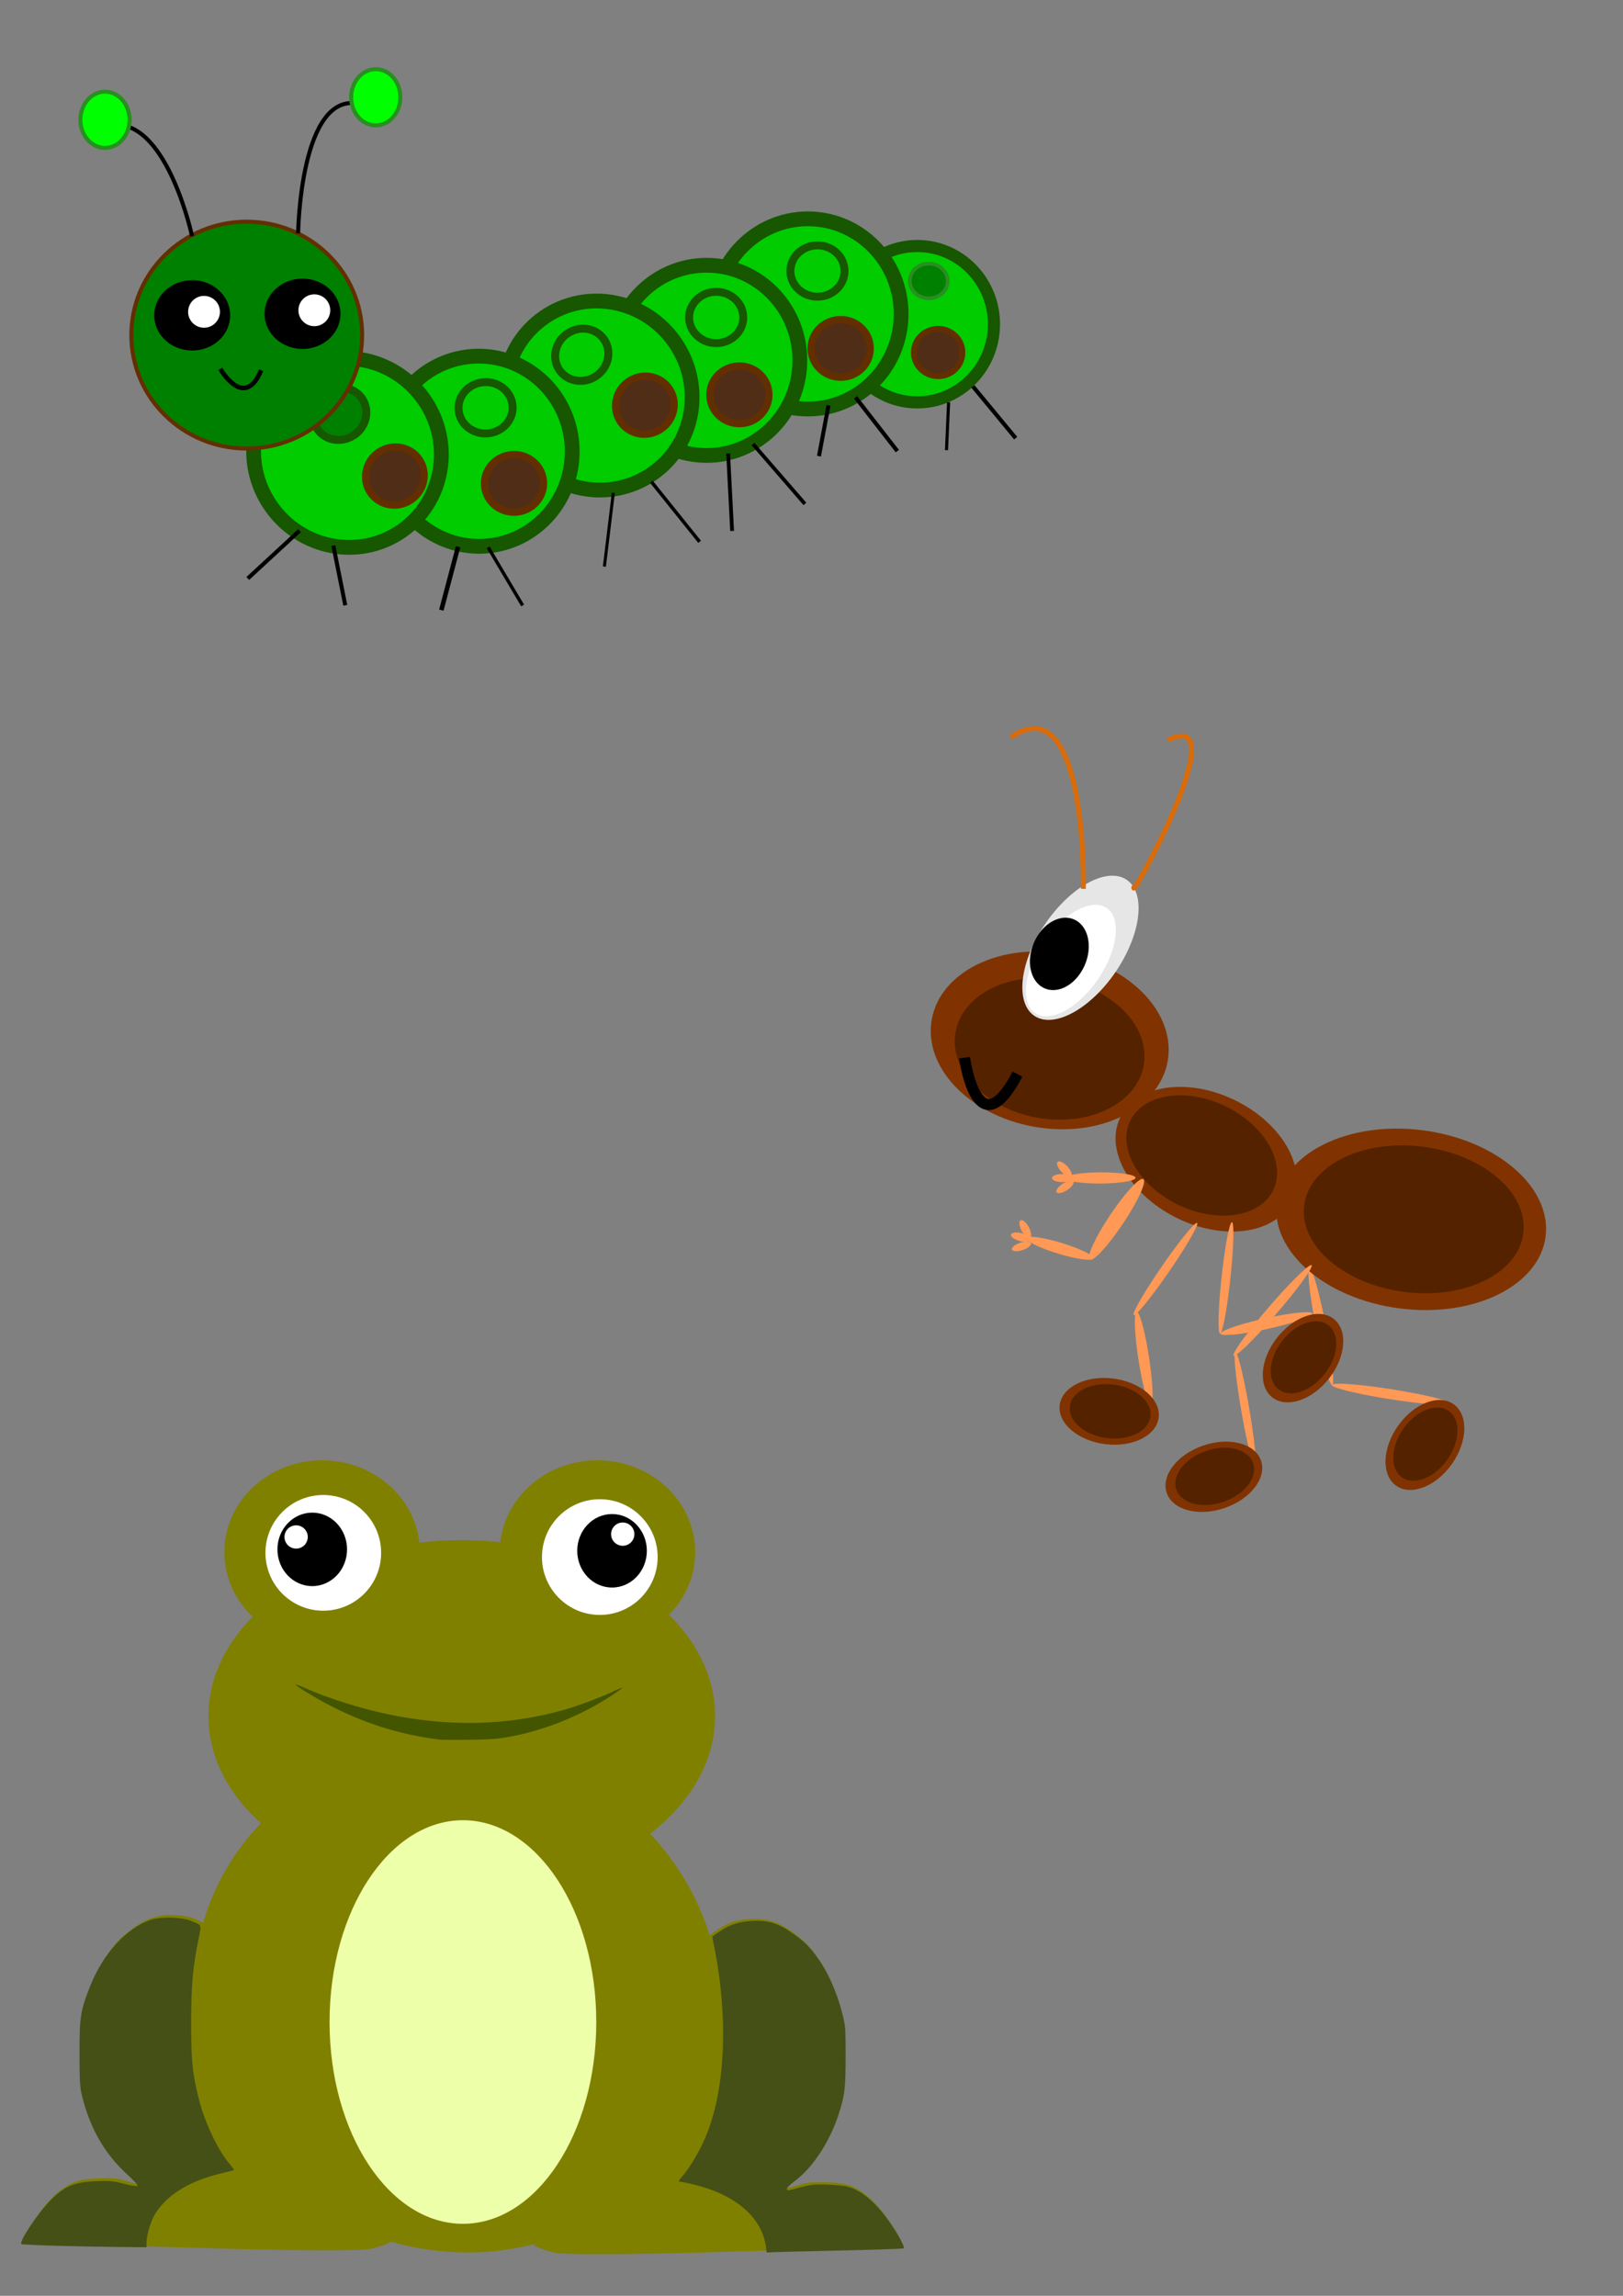 <?xml version="1.0" encoding="UTF-8" standalone="no"?>
<svg
   xmlns:dc="http://purl.org/dc/elements/1.1/"
   xmlns:cc="http://creativecommons.org/ns#"
   xmlns:rdf="http://www.w3.org/1999/02/22-rdf-syntax-ns#"
   xmlns:svg="http://www.w3.org/2000/svg"
   xmlns="http://www.w3.org/2000/svg"
   xmlns:sodipodi="http://sodipodi.sourceforge.net/DTD/sodipodi-0.dtd"
   xmlns:inkscape="http://www.inkscape.org/namespaces/inkscape"
   width="210mm"
   height="297mm"
   viewBox="0 0 210 297"
   version="1.1"
   id="svg8"
   inkscape:version="1.0.2-2 (e86c870879, 2021-01-15)"
   sodipodi:docname="gusenica mravka i jaba.svg">
  <rect x="0" y="0" width="210" height="297" fill="#808080" stroke="none"/>
  <defs
     id="defs2">
    <inkscape:path-effect
       effect="spiro"
       id="path-effect1460"
       is_visible="true"
       lpeversion="1" />
  </defs>
  <sodipodi:namedview
     id="base"
     pagecolor="#ffffff"
     bordercolor="#666666"
     borderopacity="1.0"
     inkscape:pageopacity="0.0"
     inkscape:pageshadow="2"
     inkscape:zoom="0.7"
     inkscape:cx="260.82822"
     inkscape:cy="815.42819"
     inkscape:document-units="mm"
     inkscape:current-layer="layer2"
     inkscape:document-rotation="0"
     showgrid="false"
     showguides="true"
     inkscape:guide-bbox="true"
     inkscape:window-width="1366"
     inkscape:window-height="705"
     inkscape:window-x="-8"
     inkscape:window-y="-8"
     inkscape:window-maximized="1" />
  <g
     inkscape:label="Layer 1"
     inkscape:groupmode="layer"
     id="layer1">
    <g
       id="g1091"
       transform="matrix(0.681,0,0,0.681,8.124,-22.725)">
      <ellipse
         style="fill:#00cc00;fill-opacity:1;stroke:#165700;stroke-width:2.308;stroke-linejoin:round;stroke-opacity:1"
         id="path835"
         cx="162.35"
         cy="94.955"
         rx="14.571"
         ry="14.853" />
      <ellipse
         style="fill:#00cc00;fill-opacity:1;stroke:#165700;stroke-width:2.807;stroke-linejoin:round;stroke-opacity:1"
         id="ellipse837"
         cx="141.562"
         cy="93.004"
         rx="17.723"
         ry="18.066" />
      <ellipse
         style="fill:#00cc00;fill-opacity:1;stroke:#165700;stroke-width:1.505;stroke-linejoin:round;stroke-miterlimit:4;stroke-dasharray:none;stroke-opacity:1"
         id="path839"
         cx="143.39"
         cy="84.858"
         rx="5.142"
         ry="4.875" />
      <ellipse
         style="fill:#502d16;fill-opacity:1;stroke:#632f00;stroke-width:1.365;stroke-linejoin:round;stroke-miterlimit:4;stroke-dasharray:none;stroke-opacity:1"
         id="path841"
         cx="147.8"
         cy="99.558"
         rx="5.613"
         ry="5.479" />
      <g
         id="g854"
         transform="translate(-19.243,8.82)">
        <ellipse
           style="fill:#00cc00;fill-opacity:1;stroke:#165700;stroke-width:2.807;stroke-linejoin:round;stroke-opacity:1"
           id="ellipse848"
           cx="141.562"
           cy="93.004"
           rx="17.723"
           ry="18.066" />
        <ellipse
           style="fill:#00cc00;fill-opacity:1;stroke:#165700;stroke-width:1.505;stroke-linejoin:round;stroke-miterlimit:4;stroke-dasharray:none;stroke-opacity:1"
           id="ellipse850"
           cx="143.39"
           cy="84.858"
           rx="5.142"
           ry="4.875" />
        <ellipse
           style="fill:#502d16;fill-opacity:1;stroke:#632f00;stroke-width:1.365;stroke-linejoin:round;stroke-miterlimit:4;stroke-dasharray:none;stroke-opacity:1"
           id="ellipse852"
           cx="147.8"
           cy="99.558"
           rx="5.613"
           ry="5.479" />
      </g>
      <g
         id="g862"
         transform="rotate(-34.675,146.478,164.537)">
        <ellipse
           style="fill:#00cc00;fill-opacity:1;stroke:#165700;stroke-width:2.807;stroke-linejoin:round;stroke-opacity:1"
           id="ellipse856"
           cx="141.562"
           cy="93.004"
           rx="17.723"
           ry="18.066" />
        <ellipse
           style="fill:#00cc00;fill-opacity:1;stroke:#165700;stroke-width:1.505;stroke-linejoin:round;stroke-miterlimit:4;stroke-dasharray:none;stroke-opacity:1"
           id="ellipse858"
           cx="143.39"
           cy="84.858"
           rx="5.142"
           ry="4.875" />
        <ellipse
           style="fill:#502d16;fill-opacity:1;stroke:#632f00;stroke-width:1.365;stroke-linejoin:round;stroke-miterlimit:4;stroke-dasharray:none;stroke-opacity:1"
           id="ellipse860"
           cx="147.8"
           cy="99.558"
           rx="5.613"
           ry="5.479" />
      </g>
      <g
         id="g870"
         transform="rotate(-3.919,491.506,1019.422)">
        <ellipse
           style="fill:#00cc00;fill-opacity:1;stroke:#165700;stroke-width:2.807;stroke-linejoin:round;stroke-opacity:1"
           id="ellipse864"
           cx="141.562"
           cy="93.004"
           rx="17.723"
           ry="18.066" />
        <ellipse
           style="fill:#00cc00;fill-opacity:1;stroke:#165700;stroke-width:1.505;stroke-linejoin:round;stroke-miterlimit:4;stroke-dasharray:none;stroke-opacity:1"
           id="ellipse866"
           cx="143.39"
           cy="84.858"
           rx="5.142"
           ry="4.875" />
        <ellipse
           style="fill:#502d16;fill-opacity:1;stroke:#632f00;stroke-width:1.365;stroke-linejoin:round;stroke-miterlimit:4;stroke-dasharray:none;stroke-opacity:1"
           id="ellipse868"
           cx="147.8"
           cy="99.558"
           rx="5.613"
           ry="5.479" />
      </g>
      <g
         id="g1040"
         transform="translate(6.804,-58.586)">
        <ellipse
           style="fill:#00cc00;fill-opacity:1;stroke:#165700;stroke-width:2.807;stroke-linejoin:round;stroke-opacity:1"
           id="ellipse872"
           cx="-62.367"
           cy="173.275"
           rx="17.723"
           ry="18.066"
           transform="rotate(-34.675)" />
        <g
           id="g1034">
          <ellipse
             style="fill:#008000;fill-opacity:1;stroke:#165700;stroke-width:1.505;stroke-linejoin:round;stroke-miterlimit:4;stroke-dasharray:none;stroke-opacity:1"
             id="ellipse874"
             cx="-59.361"
             cy="166.34"
             rx="5.142"
             ry="4.875"
             transform="rotate(-34.675)" />
          <ellipse
             style="fill:#502d16;fill-opacity:1;stroke:#632f00;stroke-width:1.365;stroke-linejoin:round;stroke-miterlimit:4;stroke-dasharray:none;stroke-opacity:1"
             id="ellipse876"
             cx="-57.472"
             cy="182.025"
             rx="5.613"
             ry="5.479"
             transform="rotate(-34.675)" />
        </g>
      </g>
      <path
         style="fill:none;stroke:#000000;stroke-width:0.765;stroke-linecap:butt;stroke-linejoin:miter;stroke-miterlimit:4;stroke-dasharray:none;stroke-opacity:1"
         d="m 44.979,134.182 -9.827,9.071"
         id="path880" />
      <path
         style="fill:none;stroke:#000000;stroke-width:0.765;stroke-linecap:butt;stroke-linejoin:miter;stroke-miterlimit:4;stroke-dasharray:none;stroke-opacity:1"
         d="m 51.405,137.016 2.268,11.339"
         id="path882" />
      <path
         style="fill:none;stroke:#000000;stroke-width:0.865;stroke-linecap:butt;stroke-linejoin:miter;stroke-miterlimit:4;stroke-dasharray:none;stroke-opacity:1"
         d="m 75.108,137.234 -3.183,12.038"
         id="path884" />
      <path
         style="fill:none;stroke:#000000;stroke-width:0.634;stroke-linecap:butt;stroke-linejoin:miter;stroke-miterlimit:4;stroke-dasharray:none;stroke-opacity:1"
         d="m 80.83,137.36 6.539,11.029"
         id="path886" />
      <path
         style="fill:none;stroke:#000000;stroke-width:0.576;stroke-linecap:butt;stroke-linejoin:miter;stroke-miterlimit:4;stroke-dasharray:none;stroke-opacity:1"
         d="m 104.605,126.988 -1.701,14.009"
         id="path888" />
      <path
         style="fill:none;stroke:#000000;stroke-width:0.652;stroke-linecap:butt;stroke-linejoin:miter;stroke-miterlimit:4;stroke-dasharray:none;stroke-opacity:1"
         d="m 111.837,124.887 9.16,11.408"
         id="path890" />
      <path
         style="fill:none;stroke:#000000;stroke-width:0.705;stroke-linecap:butt;stroke-linejoin:miter;stroke-miterlimit:4;stroke-dasharray:none;stroke-opacity:1"
         d="m 131.141,117.72 9.86,11.378"
         id="path892" />
      <path
         style="fill:none;stroke:#000000;stroke-width:0.72;stroke-linecap:butt;stroke-linejoin:miter;stroke-miterlimit:4;stroke-dasharray:none;stroke-opacity:1"
         d="m 126.416,119.516 0.756,14.714"
         id="path894" />
      <path
         style="fill:none;stroke:#000000;stroke-width:0.765;stroke-linecap:butt;stroke-linejoin:miter;stroke-miterlimit:4;stroke-dasharray:none;stroke-opacity:1"
         d="m 150.624,108.857 7.938,10.205"
         id="path896" />
      <path
         style="fill:none;stroke:#000000;stroke-width:0.765;stroke-linecap:butt;stroke-linejoin:miter;stroke-miterlimit:4;stroke-dasharray:none;stroke-opacity:1"
         d="m 145.481,110.382 -1.809,9.645"
         id="path898" />
      <path
         style="fill:none;stroke:#000000;stroke-width:0.586;stroke-linecap:butt;stroke-linejoin:miter;stroke-miterlimit:4;stroke-dasharray:none;stroke-opacity:1"
         d="m 168.306,109.793 -0.402,9.089"
         id="path900" />
      <path
         style="fill:none;stroke:#000000;stroke-width:0.765;stroke-linecap:butt;stroke-linejoin:miter;stroke-miterlimit:4;stroke-dasharray:none;stroke-opacity:1"
         d="m 172.924,106.778 8.126,9.827"
         id="path902" />
      <ellipse
         style="fill:#008000;fill-opacity:1;stroke:#632f00;stroke-width:0.765;stroke-linejoin:round;stroke-miterlimit:4;stroke-dasharray:none;stroke-opacity:1"
         id="path904"
         cx="34.949"
         cy="97.029"
         rx="21.923"
         ry="21.545" />
      <path
         style="fill:none;stroke:#000000;stroke-width:0.765;stroke-linecap:butt;stroke-linejoin:miter;stroke-miterlimit:4;stroke-dasharray:none;stroke-opacity:1"
         d="m 24.568,78.241 c 0,0 -4.536,-21.167 -14.363,-21.167"
         id="path906" />
      <path
         style="fill:none;stroke:#000000;stroke-width:0.765;stroke-linecap:butt;stroke-linejoin:miter;stroke-miterlimit:4;stroke-dasharray:none;stroke-opacity:1"
         d="m 44.712,77.688 c 0,0 0.378,-27.214 11.717,-24.568"
         id="path908" />
      <ellipse
         style="fill:#00ff00;fill-opacity:1;stroke:#288f20;stroke-width:0.765;stroke-linejoin:round;stroke-miterlimit:4;stroke-dasharray:none;stroke-opacity:1"
         id="path910"
         cx="59.467"
         cy="51.85"
         rx="4.677"
         ry="5.345" />
      <ellipse
         style="fill:#00ff00;fill-opacity:1;stroke:#288f20;stroke-width:0.765;stroke-linejoin:round;stroke-miterlimit:4;stroke-dasharray:none;stroke-opacity:1"
         id="path910-3"
         cx="8.018"
         cy="56.127"
         rx="4.677"
         ry="5.345" />
      <g
         id="g938">
        <ellipse
           style="fill:#000000;fill-opacity:1;stroke:#288f20;stroke-width:0;stroke-linejoin:round;stroke-miterlimit:4;stroke-dasharray:none;stroke-opacity:1"
           id="path932"
           cx="24.589"
           cy="93.277"
           rx="7.216"
           ry="6.682" />
        <circle
           style="fill:#ffffff;fill-opacity:1;stroke:#288f20;stroke-width:0;stroke-linejoin:round;stroke-miterlimit:4;stroke-dasharray:none;stroke-opacity:1"
           id="path934"
           cx="26.836"
           cy="92.604"
           r="3.024" />
      </g>
      <g
         id="g938-2"
         transform="translate(20.957,-0.295)">
        <ellipse
           style="fill:#000000;fill-opacity:1;stroke:#288f20;stroke-width:0;stroke-linejoin:round;stroke-miterlimit:4;stroke-dasharray:none;stroke-opacity:1"
           id="path932-9"
           cx="24.589"
           cy="93.277"
           rx="7.216"
           ry="6.682" />
        <circle
           style="fill:#ffffff;fill-opacity:1;stroke:#288f20;stroke-width:0;stroke-linejoin:round;stroke-miterlimit:4;stroke-dasharray:none;stroke-opacity:1"
           id="path934-8"
           cx="26.836"
           cy="92.604"
           r="3.024" />
      </g>
      <path
         style="fill:none;stroke:#000000;stroke-width:0.865;stroke-linecap:butt;stroke-linejoin:miter;stroke-miterlimit:4;stroke-dasharray:none;stroke-opacity:1"
         d="m 29.934,103.433 c 0,0 4.544,8.018 7.751,0.267"
         id="path970" />
      <ellipse
         style="fill:#502d16;fill-opacity:1;stroke:#632f00;stroke-width:1.119;stroke-linejoin:round;stroke-miterlimit:4;stroke-dasharray:none;stroke-opacity:1"
         id="ellipse975"
         cx="166.321"
         cy="100.338"
         rx="4.602"
         ry="4.492" />
      <ellipse
         style="fill:#008000;fill-opacity:1;stroke:#288f20;stroke-width:0.701;stroke-linejoin:round;stroke-miterlimit:4;stroke-dasharray:none;stroke-opacity:1"
         id="path1042"
         cx="164.537"
         cy="86.746"
         rx="3.601"
         ry="3.295" />
    </g>
  </g>
  <g
     inkscape:groupmode="layer"
     id="layer2"
     inkscape:label="Layer 2">
    <g
       id="g1440"
       transform="matrix(0.58,0,0,0.58,87.225,51.417)">
      <ellipse
         style="fill:#ff9955;fill-opacity:1;stroke:#288f20;stroke-width:0;stroke-linejoin:round;stroke-miterlimit:4;stroke-dasharray:none;stroke-opacity:1"
         id="ellipse1305-3"
         cx="-128.706"
         cy="-153.682"
         rx="1.399"
         ry="13.287"
         transform="matrix(-0.9,-0.436,-0.185,-0.983,0,0)" />
      <g
         id="g1202"
         transform="translate(1.134)">
        <ellipse
           style="fill:#803300;fill-opacity:1;stroke:#288f20;stroke-width:0;stroke-linejoin:round;stroke-miterlimit:4;stroke-dasharray:none;stroke-opacity:1"
           id="path1095"
           cx="190.55"
           cy="91.929"
           rx="21.269"
           ry="14.694"
           transform="matrix(0.875,0.484,-0.535,0.845,0,0)" />
        <ellipse
           style="fill:#803300;fill-opacity:1;stroke:#288f20;stroke-width:0;stroke-linejoin:round;stroke-miterlimit:4;stroke-dasharray:none;stroke-opacity:1"
           id="ellipse1097"
           cx="98.507"
           cy="130.42"
           rx="26.712"
           ry="19.606"
           transform="matrix(0.99,0.141,-0.114,0.993,0,0)" />
        <ellipse
           style="fill:#552200;fill-opacity:1;stroke:#288f20;stroke-width:0;stroke-linejoin:round;stroke-miterlimit:4;stroke-dasharray:none;stroke-opacity:1"
           id="ellipse1139"
           cx="98.703"
           cy="132.275"
           rx="21.315"
           ry="15.644"
           transform="matrix(0.99,0.141,-0.114,0.993,0,0)" />
        <ellipse
           style="fill:#552200;fill-opacity:1;stroke:#288f20;stroke-width:0;stroke-linejoin:round;stroke-miterlimit:4;stroke-dasharray:none;stroke-opacity:1"
           id="ellipse1143"
           cx="189.268"
           cy="91.675"
           rx="17.699"
           ry="12.228"
           transform="matrix(0.875,0.484,-0.535,0.845,0,0)" />
        <g
           id="g1173">
          <ellipse
             style="fill:#803300;fill-opacity:1;stroke:#288f20;stroke-width:0;stroke-linejoin:round;stroke-miterlimit:4;stroke-dasharray:none;stroke-opacity:1"
             id="path1093"
             cx="185.224"
             cy="161.121"
             rx="30.238"
             ry="20.033"
             transform="rotate(7.289)" />
          <ellipse
             style="fill:#552200;fill-opacity:1;stroke:#288f20;stroke-width:0;stroke-linejoin:round;stroke-miterlimit:4;stroke-dasharray:none;stroke-opacity:1"
             id="ellipse1145"
             cx="185.802"
             cy="161.047"
             rx="24.648"
             ry="16.33"
             transform="rotate(7.289)" />
        </g>
        <ellipse
           style="fill:#e6e6e6;fill-opacity:1;stroke:#288f20;stroke-width:0;stroke-linejoin:round;stroke-miterlimit:4;stroke-dasharray:none;stroke-opacity:1"
           id="path1099"
           cx="141.984"
           cy="65.349"
           rx="9.537"
           ry="18.313"
           transform="matrix(0.879,0.477,-0.54,0.842,0,0)" />
        <ellipse
           style="fill:#ffffff;fill-opacity:1;stroke:#288f20;stroke-width:0;stroke-linejoin:round;stroke-miterlimit:4;stroke-dasharray:none;stroke-opacity:1"
           id="ellipse1147"
           cx="141.718"
           cy="68.877"
           rx="7.375"
           ry="14.16"
           transform="matrix(0.879,0.477,-0.54,0.842,0,0)" />
        <ellipse
           style="fill:#000000;fill-opacity:1;stroke:#288f20;stroke-width:0;stroke-linejoin:round;stroke-miterlimit:4;stroke-dasharray:none;stroke-opacity:1"
           id="path1162"
           cx="139.33"
           cy="40.903"
           rx="6.325"
           ry="8.265"
           transform="matrix(0.766,0.643,-0.536,0.844,0,0)"
           inkscape:transform-center-x="0.49173855"
           inkscape:transform-center-y="0.72550866" />
        <path
           style="fill:none;stroke:#000000;stroke-width:2.464;stroke-linecap:butt;stroke-linejoin:miter;stroke-miterlimit:4;stroke-dasharray:none;stroke-opacity:1"
           d="m 63.65,147.252 c 0,0 2.807,20.857 11.817,3.667"
           id="path1133" />
      </g>
      <ellipse
         style="fill:#ff9955;fill-opacity:1;stroke:#288f20;stroke-width:0;stroke-linejoin:round;stroke-miterlimit:4;stroke-dasharray:none;stroke-opacity:1"
         id="path1204"
         cx="183.885"
         cy="97.638"
         rx="1.726"
         ry="10.785"
         transform="rotate(33.735)" />
      <ellipse
         style="fill:#ff9955;fill-opacity:1;stroke:#288f20;stroke-width:0;stroke-linejoin:round;stroke-miterlimit:4;stroke-dasharray:none;stroke-opacity:1"
         id="ellipse1206"
         cx="156.586"
         cy="-137.462"
         rx="1.252"
         ry="7.826"
         transform="rotate(106.891)" />
      <ellipse
         style="fill:#ff9955;fill-opacity:1;stroke:#288f20;stroke-width:0;stroke-linejoin:round;stroke-miterlimit:4;stroke-dasharray:none;stroke-opacity:1"
         id="ellipse1208"
         cx="174.483"
         cy="-94.375"
         rx="1.252"
         ry="7.826"
         transform="rotate(89.759)" />
      <g
         id="g1247">
        <ellipse
           style="fill:#ff9955;fill-opacity:1;stroke:#288f20;stroke-width:0;stroke-linejoin:round;stroke-miterlimit:4;stroke-dasharray:none;stroke-opacity:1"
           id="path1228"
           cx="185.424"
           cy="53.16"
           rx="2.221"
           ry="0.898"
           transform="rotate(47.168)" />
        <ellipse
           style="fill:#ff9955;fill-opacity:1;stroke:#288f20;stroke-width:0;stroke-linejoin:round;stroke-miterlimit:4;stroke-dasharray:none;stroke-opacity:1"
           id="ellipse1230"
           cx="86.509"
           cy="174.105"
           rx="2.221"
           ry="0.898" />
        <ellipse
           style="fill:#ff9955;fill-opacity:1;stroke:#288f20;stroke-width:0;stroke-linejoin:round;stroke-miterlimit:4;stroke-dasharray:none;stroke-opacity:1"
           id="path1232"
           cx="25.817"
           cy="200.089"
           rx="2.226"
           ry="0.888"
           transform="matrix(0.859,-0.512,0.325,0.946,0,0)" />
      </g>
      <g
         id="g1255"
         transform="rotate(14.447,29.948,144.351)">
        <ellipse
           style="fill:#ff9955;fill-opacity:1;stroke:#288f20;stroke-width:0;stroke-linejoin:round;stroke-miterlimit:4;stroke-dasharray:none;stroke-opacity:1"
           id="ellipse1249"
           cx="185.424"
           cy="53.16"
           rx="2.221"
           ry="0.898"
           transform="rotate(47.168)" />
        <ellipse
           style="fill:#ff9955;fill-opacity:1;stroke:#288f20;stroke-width:0;stroke-linejoin:round;stroke-miterlimit:4;stroke-dasharray:none;stroke-opacity:1"
           id="ellipse1251"
           cx="86.509"
           cy="174.105"
           rx="2.221"
           ry="0.898" />
        <ellipse
           style="fill:#ff9955;fill-opacity:1;stroke:#288f20;stroke-width:0;stroke-linejoin:round;stroke-miterlimit:4;stroke-dasharray:none;stroke-opacity:1"
           id="ellipse1253"
           cx="25.817"
           cy="200.089"
           rx="2.226"
           ry="0.888"
           transform="matrix(0.859,-0.512,0.325,0.946,0,0)" />
      </g>
      <ellipse
         style="fill:#ff9955;fill-opacity:1;stroke:#288f20;stroke-width:0;stroke-linejoin:round;stroke-miterlimit:4;stroke-dasharray:none;stroke-opacity:1"
         id="ellipse1257"
         cx="-284.761"
         cy="104.987"
         rx="1.413"
         ry="12.446"
         transform="matrix(-0.174,-0.985,0.572,-0.82,0,0)" />
      <ellipse
         style="fill:#ff9955;fill-opacity:1;stroke:#288f20;stroke-width:0;stroke-linejoin:round;stroke-miterlimit:4;stroke-dasharray:none;stroke-opacity:1"
         id="ellipse1259"
         cx="-93.598"
         cy="-169.287"
         rx="1.539"
         ry="10.44"
         transform="matrix(-0.866,-0.499,-0.14,-0.99,0,0)" />
      <ellipse
         style="fill:#ff9955;fill-opacity:1;stroke:#288f20;stroke-width:0;stroke-linejoin:round;stroke-miterlimit:4;stroke-dasharray:none;stroke-opacity:1"
         id="ellipse1277"
         cx="-204.546"
         cy="-36.432"
         rx="1.413"
         ry="12.446"
         transform="matrix(-0.622,-0.783,0.113,-0.994,0,0)" />
      <ellipse
         style="fill:#ff9955;fill-opacity:1;stroke:#288f20;stroke-width:0;stroke-linejoin:round;stroke-miterlimit:4;stroke-dasharray:none;stroke-opacity:1"
         id="ellipse1279"
         cx="291.109"
         cy="-266.118"
         rx="1.539"
         ry="10.44"
         transform="matrix(-0.441,0.897,-0.979,0.205,0,0)" />
      <ellipse
         style="fill:#ff9955;fill-opacity:1;stroke:#288f20;stroke-width:0;stroke-linejoin:round;stroke-miterlimit:4;stroke-dasharray:none;stroke-opacity:1"
         id="ellipse1305"
         cx="-291.575"
         cy="107.358"
         rx="1.399"
         ry="13.287"
         transform="matrix(-0.216,-0.976,0.657,-0.754,0,0)" />
      <ellipse
         style="fill:#ff9955;fill-opacity:1;stroke:#288f20;stroke-width:0;stroke-linejoin:round;stroke-miterlimit:4;stroke-dasharray:none;stroke-opacity:1"
         id="ellipse1307"
         cx="-149.081"
         cy="-123.747"
         rx="1.547"
         ry="12.822"
         transform="matrix(-0.72,-0.694,-0.162,-0.987,0,0)" />
      <g
         id="g1313"
         transform="matrix(0.33,-0.162,0.162,0.33,36.83,206.697)">
        <ellipse
           style="fill:#803300;fill-opacity:1;stroke:#288f20;stroke-width:0;stroke-linejoin:round;stroke-miterlimit:4;stroke-dasharray:none;stroke-opacity:1"
           id="ellipse1309"
           cx="185.224"
           cy="161.121"
           rx="30.238"
           ry="20.033"
           transform="rotate(7.289)" />
        <ellipse
           style="fill:#552200;fill-opacity:1;stroke:#288f20;stroke-width:0;stroke-linejoin:round;stroke-miterlimit:4;stroke-dasharray:none;stroke-opacity:1"
           id="ellipse1311"
           cx="185.802"
           cy="161.047"
           rx="24.648"
           ry="16.33"
           transform="rotate(7.289)" />
      </g>
      <g
         id="g1275"
         transform="matrix(0.188,-0.316,0.316,0.188,51.29,231.978)">
        <g
           id="g1341"
           transform="translate(1.851,0.096)">
          <ellipse
             style="fill:#803300;fill-opacity:1;stroke:#288f20;stroke-width:0;stroke-linejoin:round;stroke-miterlimit:4;stroke-dasharray:none;stroke-opacity:1"
             id="ellipse1271"
             cx="185.224"
             cy="161.121"
             rx="30.238"
             ry="20.033"
             transform="rotate(7.289)" />
          <ellipse
             style="fill:#552200;fill-opacity:1;stroke:#288f20;stroke-width:0;stroke-linejoin:round;stroke-miterlimit:4;stroke-dasharray:none;stroke-opacity:1"
             id="ellipse1273"
             cx="185.802"
             cy="161.047"
             rx="24.648"
             ry="16.33"
             transform="rotate(7.289)" />
        </g>
        <ellipse
           style="fill:#ff9955;fill-opacity:1;stroke:#288f20;stroke-width:0;stroke-linejoin:round;stroke-miterlimit:4;stroke-dasharray:none;stroke-opacity:1"
           id="ellipse1305-2"
           cx="-91.034"
           cy="-233.241"
           rx="3.805"
           ry="36.138"
           transform="matrix(-0.966,-0.257,-0.367,-0.93,0,0)" />
      </g>
      <g
         id="g1356"
         transform="matrix(0.172,-0.325,0.325,0.172,79.826,255.181)">
        <ellipse
           style="fill:#803300;fill-opacity:1;stroke:#288f20;stroke-width:0;stroke-linejoin:round;stroke-miterlimit:4;stroke-dasharray:none;stroke-opacity:1"
           id="ellipse1352"
           cx="185.224"
           cy="161.121"
           rx="30.238"
           ry="20.033"
           transform="rotate(7.289)" />
        <ellipse
           style="fill:#552200;fill-opacity:1;stroke:#288f20;stroke-width:0;stroke-linejoin:round;stroke-miterlimit:4;stroke-dasharray:none;stroke-opacity:1"
           id="ellipse1354"
           cx="185.802"
           cy="161.047"
           rx="24.648"
           ry="16.33"
           transform="rotate(7.289)" />
      </g>
      <g
         id="g1179"
         transform="matrix(0.368,0,0,0.368,36.966,158.679)">
        <ellipse
           style="fill:#803300;fill-opacity:1;stroke:#288f20;stroke-width:0;stroke-linejoin:round;stroke-miterlimit:4;stroke-dasharray:none;stroke-opacity:1"
           id="ellipse1175"
           cx="185.224"
           cy="161.121"
           rx="30.238"
           ry="20.033"
           transform="rotate(7.289)" />
        <ellipse
           style="fill:#552200;fill-opacity:1;stroke:#288f20;stroke-width:0;stroke-linejoin:round;stroke-miterlimit:4;stroke-dasharray:none;stroke-opacity:1"
           id="ellipse1177"
           cx="185.802"
           cy="161.047"
           rx="24.648"
           ry="16.33"
           transform="rotate(7.289)" />
      </g>
      <path
         style="fill:none;stroke:#d96b09;stroke-width:1.1;stroke-linecap:butt;stroke-linejoin:miter;stroke-miterlimit:4;stroke-dasharray:none;stroke-opacity:1"
         d="m 91.292,109.603 c 0,0 0.935,-45.569 -16.17,-33.81"
         id="path1361" />
      <path
         style="fill:none;stroke:#d96b09;stroke-width:1.1;stroke-linecap:butt;stroke-linejoin:miter;stroke-miterlimit:4;stroke-dasharray:none;stroke-opacity:1"
         d="m 102.632,109.046 c -1.843,5.07 23.499,-40.568 7.484,-32.607"
         id="path1363"
         sodipodi:nodetypes="cc" />
    </g>
    <g
       id="g1605"
       transform="matrix(0.683,0,0,0.683,-21.057,128.506)">
      <g
         id="g1456"
         transform="translate(45.357,-30.994)">
        <ellipse
           style="fill:#808000;fill-opacity:1;stroke:#d96b09;stroke-width:0;stroke-linejoin:round;stroke-miterlimit:4;stroke-dasharray:none;stroke-opacity:1"
           id="path1442"
           cx="46.491"
           cy="136.827"
           rx="18.521"
           ry="17.387" />
        <ellipse
           style="fill:#808000;fill-opacity:1;stroke:#d96b09;stroke-width:0;stroke-linejoin:round;stroke-miterlimit:4;stroke-dasharray:none;stroke-opacity:1"
           id="ellipse1444"
           cx="98.652"
           cy="136.827"
           rx="18.521"
           ry="17.387" />
        <ellipse
           style="fill:#808000;fill-opacity:1;stroke:#d96b09;stroke-width:0;stroke-linejoin:round;stroke-miterlimit:4;stroke-dasharray:none;stroke-opacity:1"
           id="ellipse1448"
           cx="72.949"
           cy="167.883"
           rx="48.003"
           ry="33.324" />
        <ellipse
           style="fill:#808000;fill-opacity:1;stroke:#d96b09;stroke-width:0;stroke-linejoin:round;stroke-miterlimit:4;stroke-dasharray:none;stroke-opacity:1"
           id="ellipse1450"
           cx="226.359"
           cy="-46"
           rx="48.18"
           ry="49.772"
           transform="matrix(0.116,0.993,-0.997,0.071,0,0)" />
      </g>
      <path
         style="fill:#808000;fill-opacity:1;stroke:#d96b09;stroke-width:0;stroke-linejoin:round;stroke-miterlimit:4;stroke-dasharray:none;stroke-opacity:1"
         d="m 166.46,238.414 c 6.509,-0.208 17.138,-0.484 23.619,-0.614 6.481,-0.13 11.784,-0.292 11.784,-0.36 0,-1.555 -4.215,-7.663 -6.582,-9.538 -2.66,-2.107 -3.895,-2.544 -7.621,-2.697 -2.891,-0.119 -3.707,-0.044 -5.487,0.5 -2.372,0.725 -2.541,0.749 -2.541,0.355 0,-0.156 0.672,-0.768 1.492,-1.358 3.099,-2.229 6.39,-6.991 7.951,-11.502 1.579,-4.564 1.775,-5.898 1.771,-12.091 -0.003,-4.982 -0.049,-5.695 -0.482,-7.494 -1.348,-5.6 -3.432,-9.868 -6.55,-13.415 -0.473,-0.538 -1.842,-1.675 -3.042,-2.527 -2.778,-1.972 -4.784,-2.544 -8.139,-2.323 -2.731,0.18 -4.321,0.821 -6.998,2.819 -2.806,2.094 -2.685,1.83 -3.009,6.596 -0.53,7.796 -1.528,13.307 -3.586,19.794 -3.121,9.84 -8.715,18.91 -15.316,24.835 -2.58,2.316 -5.182,4.059 -8.72,5.843 -1.734,0.874 -3.076,1.703 -2.983,1.841 0.236,0.35 2.352,1.123 4.077,1.489 1.862,0.395 15.324,0.327 30.36,-0.153 z"
         id="path1492" />
      <path
         style="fill:#808000;fill-opacity:1;stroke:#d96b09;stroke-width:0;stroke-linejoin:round;stroke-miterlimit:4;stroke-dasharray:none;stroke-opacity:1"
         d="m 70.538,237.682 c -6.509,-0.208 -17.138,-0.484 -23.619,-0.614 -6.481,-0.13 -11.784,-0.292 -11.784,-0.36 0,-1.555 4.215,-7.663 6.582,-9.538 2.66,-2.107 3.895,-2.544 7.621,-2.697 2.891,-0.119 3.707,-0.044 5.487,0.5 2.372,0.725 2.541,0.749 2.541,0.355 0,-0.156 -0.672,-0.768 -1.492,-1.358 -3.099,-2.229 -6.39,-6.991 -7.951,-11.502 -1.579,-4.564 -1.775,-5.898 -1.771,-12.091 0.003,-4.982 0.049,-5.695 0.482,-7.494 1.348,-5.6 3.432,-9.868 6.55,-13.415 0.473,-0.538 1.842,-1.675 3.042,-2.527 2.778,-1.972 4.784,-2.544 8.139,-2.323 2.731,0.18 4.321,0.821 6.998,2.819 2.806,2.094 2.685,1.83 3.009,6.596 0.53,7.796 1.528,13.307 3.586,19.794 3.121,9.84 8.715,18.91 15.316,24.835 2.58,2.316 5.182,4.059 8.72,5.843 1.734,0.874 3.076,1.703 2.983,1.841 -0.236,0.35 -2.352,1.123 -4.077,1.489 -1.862,0.395 -15.324,0.327 -30.36,-0.153 z"
         id="path1492-6" />
      <circle
         style="fill:#ffffff;fill-opacity:1;stroke:#d96b09;stroke-width:0;stroke-linejoin:round;stroke-miterlimit:4;stroke-dasharray:none;stroke-opacity:1"
         id="path1518"
         cx="92.074"
         cy="105.972"
         r="10.958" />
      <circle
         style="fill:#ffffff;fill-opacity:1;stroke:#d96b09;stroke-width:0;stroke-linejoin:round;stroke-miterlimit:4;stroke-dasharray:none;stroke-opacity:1"
         id="path1518-6"
         cx="144.459"
         cy="106.774"
         r="10.958" />
      <ellipse
         style="fill:#000000;fill-opacity:1;stroke:#d96b09;stroke-width:0;stroke-linejoin:round;stroke-miterlimit:4;stroke-dasharray:none;stroke-opacity:1"
         id="path1540"
         cx="89.982"
         cy="105.315"
         rx="6.594"
         ry="6.96" />
      <ellipse
         style="fill:#000000;fill-opacity:1;stroke:#d96b09;stroke-width:0;stroke-linejoin:round;stroke-miterlimit:4;stroke-dasharray:none;stroke-opacity:1"
         id="ellipse1544"
         cx="146.777"
         cy="105.583"
         rx="6.594"
         ry="6.96" />
      <circle
         style="fill:#ffffff;fill-opacity:1;stroke:#d96b09;stroke-width:0;stroke-linejoin:round;stroke-miterlimit:4;stroke-dasharray:none;stroke-opacity:1"
         id="path1546"
         cx="86.929"
         cy="102.966"
         r="2.205" />
      <circle
         style="fill:#ffffff;fill-opacity:1;stroke:#d96b09;stroke-width:0;stroke-linejoin:round;stroke-miterlimit:4;stroke-dasharray:none;stroke-opacity:1"
         id="circle1548"
         cx="148.802"
         cy="102.431"
         r="2.205" />
      <ellipse
         style="fill:#eeffaa;fill-opacity:1;stroke:#2f4e09;stroke-width:0;stroke-linecap:round;stroke-linejoin:round;stroke-miterlimit:4;stroke-dasharray:none;stroke-opacity:1"
         id="path1554"
         cx="118.527"
         cy="194.839"
         rx="25.264"
         ry="38.22" />
      <path
         style="fill:#445016;fill-opacity:1;stroke:#2f4e09;stroke-width:0;stroke-linecap:round;stroke-linejoin:round;stroke-miterlimit:4;stroke-dasharray:none;stroke-opacity:1"
         d="m 158.197,895.202 c -14.316,-0.38 -26.28,-0.942 -26.587,-1.249 -1.787,-1.787 11.862,-22.261 20.878,-31.319 9.96,-10.005 16.615,-12.865 31.657,-13.606 10.051,-0.495 12.808,-0.258 20.72,1.782 5.02,1.294 9.466,2.014 9.881,1.599 0.415,-0.415 -3.032,-4.214 -7.658,-8.443 -15.497,-14.166 -25.627,-31.425 -31.575,-53.802 -2.051,-7.715 -2.288,-10.995 -2.34,-32.325 -0.064,-26.383 0.696,-31.031 8.06,-49.293 8.98,-22.271 25.601,-40.375 42.39,-46.175 7.29,-2.518 21.577,-2.295 28.823,0.451 8.321,3.153 8.007,2.48 5.927,12.69 -4.251,20.868 -5.375,33.551 -5.37,60.609 0.005,27.481 0.871,35.944 5.58,54.542 4.195,16.567 13.62,36.346 21.981,46.125 1.872,2.189 3.235,4.108 3.03,4.263 -0.205,0.156 -4.619,1.303 -9.809,2.55 -22.589,5.426 -38.826,15.633 -46.964,29.522 -2.893,4.938 -5.725,14.723 -5.725,19.784 v 3.323 l -18.435,-0.168 c -10.139,-0.093 -30.148,-0.479 -44.464,-0.859 z"
         id="path1570"
         transform="scale(0.265)" />
      <path
         style="fill:#445016;fill-opacity:1;stroke:#2f4e09;stroke-width:0;stroke-linecap:round;stroke-linejoin:round;stroke-miterlimit:4;stroke-dasharray:none;stroke-opacity:1"
         d="m 663.892,895.829 c -2.902,-21.06 -21.656,-37.171 -51.836,-44.533 -2.827,-0.69 -6.333,-1.408 -7.792,-1.597 -1.458,-0.189 -2.652,-0.559 -2.652,-0.823 0,-0.264 1.118,-1.769 2.485,-3.344 6.151,-7.091 13.526,-19.952 17.907,-31.227 12.941,-33.308 14.863,-82.456 5.151,-131.753 l -1.656,-8.405 3.588,-2.533 c 7.699,-5.435 14.01,-7.764 23.037,-8.502 11.783,-0.963 19.294,0.979 29.056,7.509 9.856,6.594 14.983,11.678 21.292,21.114 7.785,11.643 14.145,27.473 17.343,43.165 0.93,4.564 1.034,6.941 1.042,23.863 0.011,24.459 -0.574,29.181 -5.427,43.75 -6.191,18.587 -18.154,36.735 -30.226,45.853 -4.373,3.303 -6.313,5.23 -6.313,6.269 0,1.295 1.148,1.174 8.29,-0.874 3.423,-0.982 7.982,-1.982 10.132,-2.223 4.951,-0.555 19.819,0.182 24.213,1.202 9.183,2.13 18.73,9.492 27.874,21.494 6.816,8.947 14.111,21.665 13.03,22.716 -0.464,0.451 -21.277,1.111 -63.589,2.019 -13.056,0.28 -26.131,0.626 -29.056,0.769 l -5.317,0.26 z"
         id="path1572"
         transform="scale(0.265)" />
      <path
         style="fill:#445500;fill-opacity:1;stroke:#2f4e09;stroke-width:0;stroke-linecap:round;stroke-linejoin:round;stroke-miterlimit:4;stroke-dasharray:none;stroke-opacity:1"
         d="m 114.201,141.357 c -7.592,-0.917 -14.683,-3.163 -21.486,-6.803 -2.858,-1.53 -6.01,-3.473 -5.847,-3.607 0.066,-0.054 0.819,0.215 1.672,0.598 4.1,1.841 10.326,3.827 15.411,4.918 11.82,2.535 23.005,2.282 33.756,-0.762 2.598,-0.736 7.093,-2.427 9.454,-3.557 0.804,-0.385 1.507,-0.663 1.561,-0.619 0.055,0.045 -0.765,0.65 -1.822,1.346 -6.149,4.049 -13.225,6.872 -20.202,8.058 -1.802,0.306 -3.363,0.406 -7.058,0.452 -2.609,0.032 -5.056,0.021 -5.438,-0.025 z"
         id="path1586" />
    </g>
  </g>
</svg>
